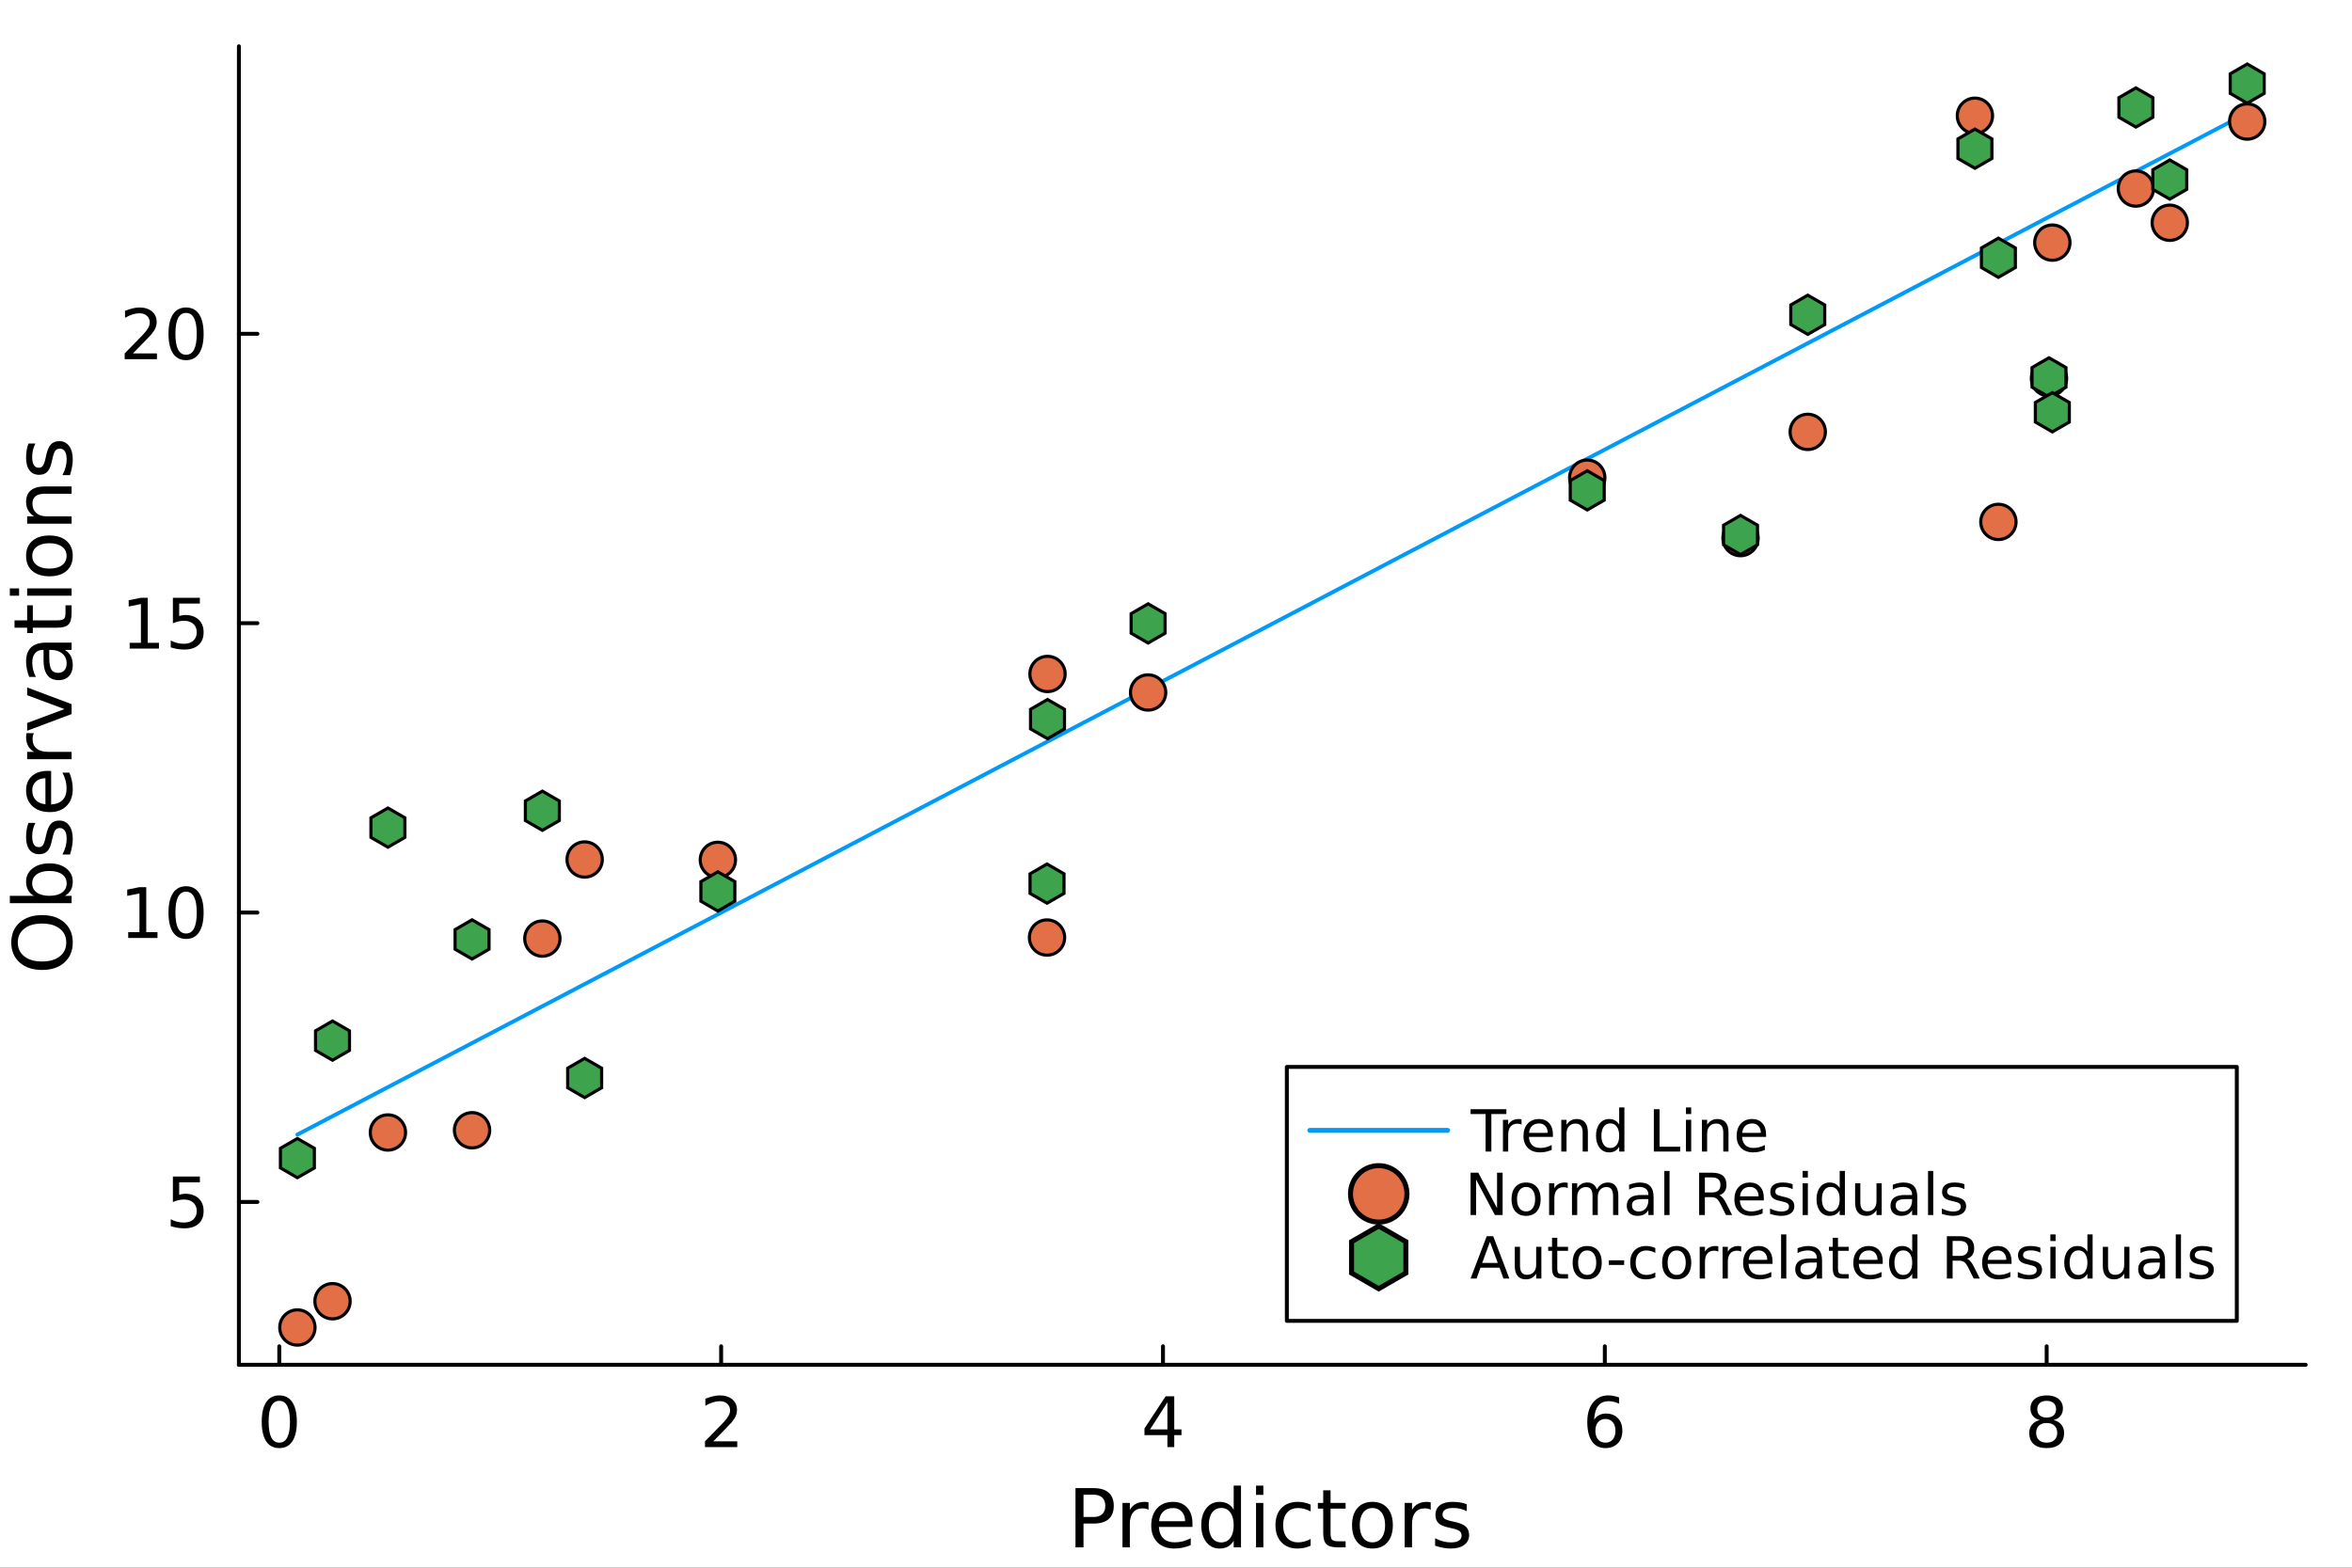 <?xml version="1.0" encoding="utf-8"?>
<svg xmlns="http://www.w3.org/2000/svg" xmlns:xlink="http://www.w3.org/1999/xlink" width="600" height="400" viewBox="0 0 2400 1600">
<rect x="0" y="0" width="2400" height="1600" fill="#333333" stroke="none"/>
<defs>
  <clipPath id="clip910">
    <rect x="0" y="0" width="2400" height="1600"/>
  </clipPath>
</defs>
<path clip-path="url(#clip910)" d="
M0 1600 L2400 1600 L2400 0 L0 0  Z
  " fill="#ffffff" fill-rule="evenodd" fill-opacity="1"/>
<defs>
  <clipPath id="clip911">
    <rect x="480" y="0" width="1681" height="1600"/>
  </clipPath>
</defs>
<path clip-path="url(#clip910)" d="
M243.775 1392.94 L2352.76 1392.94 L2352.76 47.244 L243.775 47.244  Z
  " fill="#ffffff" fill-rule="evenodd" fill-opacity="1"/>
<defs>
  <clipPath id="clip912">
    <rect x="243" y="47" width="2110" height="1347"/>
  </clipPath>
</defs>
<polyline clip-path="url(#clip910)" style="stroke:#000000; stroke-linecap:round; stroke-linejoin:round; stroke-width:4; stroke-opacity:1; fill:none" points="
  243.775,1392.94 2352.76,1392.94 
  "/>
<polyline clip-path="url(#clip910)" style="stroke:#000000; stroke-linecap:round; stroke-linejoin:round; stroke-width:4; stroke-opacity:1; fill:none" points="
  284.983,1392.94 284.983,1374.04 
  "/>
<polyline clip-path="url(#clip910)" style="stroke:#000000; stroke-linecap:round; stroke-linejoin:round; stroke-width:4; stroke-opacity:1; fill:none" points="
  735.848,1392.94 735.848,1374.04 
  "/>
<polyline clip-path="url(#clip910)" style="stroke:#000000; stroke-linecap:round; stroke-linejoin:round; stroke-width:4; stroke-opacity:1; fill:none" points="
  1186.71,1392.94 1186.71,1374.04 
  "/>
<polyline clip-path="url(#clip910)" style="stroke:#000000; stroke-linecap:round; stroke-linejoin:round; stroke-width:4; stroke-opacity:1; fill:none" points="
  1637.58,1392.94 1637.58,1374.04 
  "/>
<polyline clip-path="url(#clip910)" style="stroke:#000000; stroke-linecap:round; stroke-linejoin:round; stroke-width:4; stroke-opacity:1; fill:none" points="
  2088.44,1392.94 2088.44,1374.04 
  "/>
<path clip-path="url(#clip910)" d="M284.983 1429.72 Q279.566 1429.72 276.823 1435.07 Q274.115 1440.38 274.115 1451.07 Q274.115 1461.73 276.823 1467.08 Q279.566 1472.39 284.983 1472.39 Q290.434 1472.39 293.142 1467.08 Q295.885 1461.73 295.885 1451.07 Q295.885 1440.38 293.142 1435.07 Q290.434 1429.72 284.983 1429.72 M284.983 1424.16 Q293.698 1424.16 298.281 1431.07 Q302.899 1437.95 302.899 1451.07 Q302.899 1464.16 298.281 1471.07 Q293.698 1477.95 284.983 1477.95 Q276.268 1477.95 271.65 1471.07 Q267.066 1464.16 267.066 1451.07 Q267.066 1437.95 271.65 1431.07 Q276.268 1424.16 284.983 1424.16 Z" fill="#000000" fill-rule="evenodd" fill-opacity="1" /><path clip-path="url(#clip910)" d="M727.827 1471.04 L752.306 1471.04 L752.306 1476.94 L719.39 1476.94 L719.39 1471.04 Q723.383 1466.91 730.258 1459.96 Q737.167 1452.98 738.938 1450.97 Q742.306 1447.18 743.626 1444.58 Q744.98 1441.94 744.98 1439.41 Q744.98 1435.27 742.063 1432.67 Q739.181 1430.07 734.528 1430.07 Q731.23 1430.07 727.549 1431.21 Q723.904 1432.36 719.737 1434.68 L719.737 1427.6 Q723.973 1425.9 727.654 1425.03 Q731.334 1424.16 734.39 1424.16 Q742.445 1424.16 747.237 1428.19 Q752.028 1432.22 752.028 1438.95 Q752.028 1442.15 750.813 1445.03 Q749.633 1447.88 746.473 1451.77 Q745.605 1452.77 740.952 1457.6 Q736.299 1462.39 727.827 1471.04 Z" fill="#000000" fill-rule="evenodd" fill-opacity="1" /><path clip-path="url(#clip910)" d="M1191.23 1431.21 L1173.52 1458.88 L1191.23 1458.88 L1191.23 1431.21 M1189.39 1425.1 L1198.21 1425.1 L1198.21 1458.88 L1205.6 1458.88 L1205.6 1464.72 L1198.21 1464.72 L1198.21 1476.94 L1191.23 1476.94 L1191.23 1464.72 L1167.82 1464.72 L1167.82 1457.95 L1189.39 1425.1 Z" fill="#000000" fill-rule="evenodd" fill-opacity="1" /><path clip-path="url(#clip910)" d="M1638.19 1448.22 Q1633.46 1448.22 1630.69 1451.45 Q1627.94 1454.68 1627.94 1460.31 Q1627.94 1465.9 1630.69 1469.16 Q1633.46 1472.39 1638.19 1472.39 Q1642.91 1472.39 1645.65 1469.16 Q1648.43 1465.9 1648.43 1460.31 Q1648.43 1454.68 1645.65 1451.45 Q1642.91 1448.22 1638.19 1448.22 M1652.11 1426.25 L1652.11 1432.63 Q1649.47 1431.38 1646.76 1430.72 Q1644.09 1430.07 1641.45 1430.07 Q1634.51 1430.07 1630.82 1434.75 Q1627.18 1439.44 1626.66 1448.92 Q1628.71 1445.9 1631.8 1444.3 Q1634.89 1442.67 1638.6 1442.67 Q1646.41 1442.67 1650.93 1447.43 Q1655.48 1452.15 1655.48 1460.31 Q1655.48 1468.29 1650.76 1473.12 Q1646.03 1477.95 1638.19 1477.95 Q1629.19 1477.95 1624.44 1471.07 Q1619.68 1464.16 1619.68 1451.07 Q1619.68 1438.78 1625.51 1431.49 Q1631.35 1424.16 1641.17 1424.16 Q1643.81 1424.16 1646.48 1424.68 Q1649.19 1425.2 1652.11 1426.25 Z" fill="#000000" fill-rule="evenodd" fill-opacity="1" /><path clip-path="url(#clip910)" d="M2088.44 1452.32 Q2083.44 1452.32 2080.56 1455 Q2077.71 1457.67 2077.71 1462.36 Q2077.71 1467.04 2080.56 1469.72 Q2083.44 1472.39 2088.44 1472.39 Q2093.44 1472.39 2096.33 1469.72 Q2099.21 1467.01 2099.21 1462.36 Q2099.21 1457.67 2096.33 1455 Q2093.48 1452.32 2088.44 1452.32 M2081.43 1449.34 Q2076.92 1448.22 2074.38 1445.13 Q2071.88 1442.04 2071.88 1437.6 Q2071.88 1431.38 2076.29 1427.77 Q2080.74 1424.16 2088.44 1424.16 Q2096.19 1424.16 2100.6 1427.77 Q2105.01 1431.38 2105.01 1437.6 Q2105.01 1442.04 2102.47 1445.13 Q2099.97 1448.22 2095.49 1449.34 Q2100.56 1450.52 2103.37 1453.95 Q2106.22 1457.39 2106.22 1462.36 Q2106.22 1469.89 2101.6 1473.92 Q2097.02 1477.95 2088.44 1477.95 Q2079.87 1477.95 2075.25 1473.92 Q2070.67 1469.89 2070.67 1462.36 Q2070.67 1457.39 2073.51 1453.95 Q2076.36 1450.52 2081.43 1449.34 M2078.86 1438.26 Q2078.86 1442.29 2081.36 1444.54 Q2083.89 1446.8 2088.44 1446.8 Q2092.96 1446.8 2095.49 1444.54 Q2098.06 1442.29 2098.06 1438.26 Q2098.06 1434.23 2095.49 1431.97 Q2092.96 1429.72 2088.44 1429.72 Q2083.89 1429.72 2081.36 1431.97 Q2078.86 1434.23 2078.86 1438.26 Z" fill="#000000" fill-rule="evenodd" fill-opacity="1" /><path clip-path="url(#clip910)" d="M1105.62 1525.52 L1105.62 1548.25 L1115.91 1548.25 Q1121.63 1548.25 1124.75 1545.29 Q1127.86 1542.33 1127.86 1536.86 Q1127.86 1531.43 1124.75 1528.48 Q1121.63 1525.52 1115.91 1525.52 L1105.62 1525.52 M1097.44 1518.8 L1115.91 1518.8 Q1126.08 1518.8 1131.27 1523.41 Q1136.49 1527.99 1136.49 1536.86 Q1136.49 1545.82 1131.27 1550.39 Q1126.08 1554.97 1115.91 1554.97 L1105.62 1554.97 L1105.62 1579.28 L1097.44 1579.28 L1097.44 1518.8 Z" fill="#000000" fill-rule="evenodd" fill-opacity="1" /><path clip-path="url(#clip910)" d="M1171.98 1540.87 Q1170.72 1540.14 1169.22 1539.82 Q1167.77 1539.46 1165.98 1539.46 Q1159.66 1539.46 1156.26 1543.59 Q1152.9 1547.68 1152.9 1555.38 L1152.9 1579.28 L1145.4 1579.28 L1145.4 1533.91 L1152.9 1533.91 L1152.9 1540.95 Q1155.25 1536.82 1159.02 1534.84 Q1162.78 1532.81 1168.17 1532.81 Q1168.94 1532.81 1169.87 1532.93 Q1170.8 1533.01 1171.94 1533.22 L1171.98 1540.87 Z" fill="#000000" fill-rule="evenodd" fill-opacity="1" /><path clip-path="url(#clip910)" d="M1216.78 1554.73 L1216.78 1558.37 L1182.51 1558.37 Q1183 1566.07 1187.13 1570.12 Q1191.3 1574.13 1198.71 1574.13 Q1203.01 1574.13 1207.02 1573.08 Q1211.07 1572.02 1215.04 1569.92 L1215.04 1576.97 Q1211.03 1578.67 1206.82 1579.56 Q1202.6 1580.45 1198.27 1580.45 Q1187.41 1580.45 1181.05 1574.13 Q1174.73 1567.81 1174.73 1557.04 Q1174.73 1545.9 1180.73 1539.37 Q1186.76 1532.81 1196.97 1532.81 Q1206.13 1532.81 1211.43 1538.73 Q1216.78 1544.6 1216.78 1554.73 M1209.33 1552.54 Q1209.25 1546.42 1205.88 1542.78 Q1202.56 1539.13 1197.05 1539.13 Q1190.82 1539.13 1187.05 1542.66 Q1183.32 1546.18 1182.75 1552.58 L1209.33 1552.54 Z" fill="#000000" fill-rule="evenodd" fill-opacity="1" /><path clip-path="url(#clip910)" d="M1258.87 1540.79 L1258.87 1516.24 L1266.32 1516.24 L1266.32 1579.28 L1258.87 1579.28 L1258.87 1572.47 Q1256.52 1576.52 1252.92 1578.51 Q1249.35 1580.45 1244.33 1580.45 Q1236.1 1580.45 1230.92 1573.89 Q1225.77 1567.33 1225.77 1556.63 Q1225.77 1545.94 1230.92 1539.37 Q1236.1 1532.81 1244.33 1532.81 Q1249.35 1532.81 1252.92 1534.8 Q1256.52 1536.74 1258.87 1540.79 M1233.47 1556.63 Q1233.47 1564.85 1236.83 1569.55 Q1240.24 1574.21 1246.15 1574.21 Q1252.07 1574.21 1255.47 1569.55 Q1258.87 1564.85 1258.87 1556.63 Q1258.87 1548.41 1255.47 1543.75 Q1252.07 1539.05 1246.15 1539.05 Q1240.24 1539.05 1236.83 1543.75 Q1233.47 1548.41 1233.47 1556.63 Z" fill="#000000" fill-rule="evenodd" fill-opacity="1" /><path clip-path="url(#clip910)" d="M1281.68 1533.91 L1289.13 1533.91 L1289.13 1579.28 L1281.68 1579.28 L1281.68 1533.91 M1281.68 1516.24 L1289.13 1516.24 L1289.13 1525.68 L1281.68 1525.68 L1281.68 1516.24 Z" fill="#000000" fill-rule="evenodd" fill-opacity="1" /><path clip-path="url(#clip910)" d="M1337.38 1535.65 L1337.38 1542.62 Q1334.22 1540.87 1331.02 1540.02 Q1327.86 1539.13 1324.62 1539.13 Q1317.37 1539.13 1313.36 1543.75 Q1309.34 1548.33 1309.34 1556.63 Q1309.34 1564.94 1313.36 1569.55 Q1317.37 1574.13 1324.62 1574.13 Q1327.86 1574.13 1331.02 1573.28 Q1334.22 1572.39 1337.38 1570.65 L1337.38 1577.53 Q1334.26 1578.99 1330.9 1579.72 Q1327.57 1580.45 1323.81 1580.45 Q1313.56 1580.45 1307.52 1574.01 Q1301.49 1567.57 1301.49 1556.63 Q1301.49 1545.53 1307.56 1539.17 Q1313.68 1532.81 1324.29 1532.81 Q1327.74 1532.81 1331.02 1533.54 Q1334.3 1534.23 1337.38 1535.65 Z" fill="#000000" fill-rule="evenodd" fill-opacity="1" /><path clip-path="url(#clip910)" d="M1357.71 1521.02 L1357.71 1533.91 L1373.07 1533.91 L1373.07 1539.7 L1357.71 1539.7 L1357.71 1564.33 Q1357.71 1569.88 1359.21 1571.46 Q1360.75 1573.04 1365.41 1573.04 L1373.07 1573.04 L1373.07 1579.28 L1365.41 1579.28 Q1356.78 1579.28 1353.5 1576.08 Q1350.22 1572.83 1350.22 1564.33 L1350.22 1539.7 L1344.75 1539.7 L1344.75 1533.91 L1350.22 1533.91 L1350.22 1521.02 L1357.71 1521.02 Z" fill="#000000" fill-rule="evenodd" fill-opacity="1" /><path clip-path="url(#clip910)" d="M1400.45 1539.13 Q1394.45 1539.13 1390.97 1543.83 Q1387.49 1548.49 1387.49 1556.63 Q1387.49 1564.77 1390.93 1569.47 Q1394.41 1574.13 1400.45 1574.13 Q1406.4 1574.13 1409.89 1569.43 Q1413.37 1564.73 1413.37 1556.63 Q1413.37 1548.57 1409.89 1543.87 Q1406.4 1539.13 1400.45 1539.13 M1400.45 1532.81 Q1410.17 1532.81 1415.72 1539.13 Q1421.27 1545.45 1421.27 1556.63 Q1421.27 1567.77 1415.72 1574.13 Q1410.17 1580.45 1400.45 1580.45 Q1390.69 1580.45 1385.14 1574.13 Q1379.63 1567.77 1379.63 1556.63 Q1379.63 1545.45 1385.14 1539.13 Q1390.69 1532.81 1400.45 1532.81 Z" fill="#000000" fill-rule="evenodd" fill-opacity="1" /><path clip-path="url(#clip910)" d="M1459.92 1540.87 Q1458.66 1540.14 1457.16 1539.82 Q1455.7 1539.46 1453.92 1539.46 Q1447.6 1539.46 1444.2 1543.59 Q1440.84 1547.68 1440.84 1555.38 L1440.84 1579.28 L1433.34 1579.28 L1433.34 1533.91 L1440.84 1533.91 L1440.84 1540.95 Q1443.19 1536.82 1446.95 1534.84 Q1450.72 1532.81 1456.11 1532.81 Q1456.88 1532.81 1457.81 1532.93 Q1458.74 1533.01 1459.88 1533.22 L1459.92 1540.87 Z" fill="#000000" fill-rule="evenodd" fill-opacity="1" /><path clip-path="url(#clip910)" d="M1496.66 1535.24 L1496.66 1542.29 Q1493.5 1540.67 1490.1 1539.86 Q1486.69 1539.05 1483.05 1539.05 Q1477.5 1539.05 1474.7 1540.75 Q1471.95 1542.45 1471.95 1545.86 Q1471.95 1548.45 1473.93 1549.95 Q1475.92 1551.41 1481.91 1552.74 L1484.47 1553.31 Q1492.41 1555.01 1495.73 1558.13 Q1499.09 1561.21 1499.09 1566.76 Q1499.09 1573.08 1494.07 1576.76 Q1489.08 1580.45 1480.33 1580.45 Q1476.69 1580.45 1472.72 1579.72 Q1468.79 1579.03 1464.41 1577.61 L1464.41 1569.92 Q1468.55 1572.07 1472.56 1573.16 Q1476.57 1574.21 1480.5 1574.21 Q1485.76 1574.21 1488.6 1572.43 Q1491.43 1570.61 1491.43 1567.33 Q1491.43 1564.29 1489.37 1562.67 Q1487.34 1561.05 1480.41 1559.55 L1477.82 1558.94 Q1470.89 1557.48 1467.82 1554.48 Q1464.74 1551.45 1464.74 1546.18 Q1464.74 1539.78 1469.27 1536.3 Q1473.81 1532.81 1482.16 1532.81 Q1486.29 1532.81 1489.93 1533.42 Q1493.58 1534.03 1496.66 1535.24 Z" fill="#000000" fill-rule="evenodd" fill-opacity="1" /><polyline clip-path="url(#clip910)" style="stroke:#000000; stroke-linecap:round; stroke-linejoin:round; stroke-width:4; stroke-opacity:1; fill:none" points="
  243.775,1392.94 243.775,47.244 
  "/>
<polyline clip-path="url(#clip910)" style="stroke:#000000; stroke-linecap:round; stroke-linejoin:round; stroke-width:4; stroke-opacity:1; fill:none" points="
  243.775,1226.72 262.673,1226.72 
  "/>
<polyline clip-path="url(#clip910)" style="stroke:#000000; stroke-linecap:round; stroke-linejoin:round; stroke-width:4; stroke-opacity:1; fill:none" points="
  243.775,931.374 262.673,931.374 
  "/>
<polyline clip-path="url(#clip910)" style="stroke:#000000; stroke-linecap:round; stroke-linejoin:round; stroke-width:4; stroke-opacity:1; fill:none" points="
  243.775,636.025 262.673,636.025 
  "/>
<polyline clip-path="url(#clip910)" style="stroke:#000000; stroke-linecap:round; stroke-linejoin:round; stroke-width:4; stroke-opacity:1; fill:none" points="
  243.775,340.676 262.673,340.676 
  "/>
<path clip-path="url(#clip910)" d="M176.421 1200.8 L203.956 1200.8 L203.956 1206.71 L182.845 1206.71 L182.845 1219.41 Q184.373 1218.89 185.9 1218.65 Q187.428 1218.37 188.956 1218.37 Q197.636 1218.37 202.706 1223.13 Q207.775 1227.89 207.775 1236.01 Q207.775 1244.38 202.567 1249.03 Q197.359 1253.65 187.88 1253.65 Q184.616 1253.65 181.213 1253.09 Q177.845 1252.54 174.234 1251.43 L174.234 1244.38 Q177.359 1246.08 180.692 1246.91 Q184.025 1247.75 187.741 1247.75 Q193.748 1247.75 197.255 1244.59 Q200.761 1241.43 200.761 1236.01 Q200.761 1230.59 197.255 1227.43 Q193.748 1224.27 187.741 1224.27 Q184.928 1224.27 182.116 1224.9 Q179.338 1225.52 176.421 1226.84 L176.421 1200.8 Z" fill="#000000" fill-rule="evenodd" fill-opacity="1" /><path clip-path="url(#clip910)" d="M130.831 951.391 L142.29 951.391 L142.29 911.843 L129.824 914.343 L129.824 907.954 L142.22 905.454 L149.234 905.454 L149.234 951.391 L160.692 951.391 L160.692 957.294 L130.831 957.294 L130.831 951.391 Z" fill="#000000" fill-rule="evenodd" fill-opacity="1" /><path clip-path="url(#clip910)" d="M189.859 910.072 Q184.442 910.072 181.699 915.419 Q178.991 920.731 178.991 931.426 Q178.991 942.085 181.699 947.433 Q184.442 952.745 189.859 952.745 Q195.31 952.745 198.018 947.433 Q200.761 942.085 200.761 931.426 Q200.761 920.731 198.018 915.419 Q195.31 910.072 189.859 910.072 M189.859 904.516 Q198.574 904.516 203.157 911.426 Q207.775 918.301 207.775 931.426 Q207.775 944.516 203.157 951.426 Q198.574 958.301 189.859 958.301 Q181.143 958.301 176.525 951.426 Q171.942 944.516 171.942 931.426 Q171.942 918.301 176.525 911.426 Q181.143 904.516 189.859 904.516 Z" fill="#000000" fill-rule="evenodd" fill-opacity="1" /><path clip-path="url(#clip910)" d="M132.324 656.042 L143.783 656.042 L143.783 616.494 L131.317 618.994 L131.317 612.605 L143.713 610.105 L150.727 610.105 L150.727 656.042 L162.185 656.042 L162.185 661.945 L132.324 661.945 L132.324 656.042 Z" fill="#000000" fill-rule="evenodd" fill-opacity="1" /><path clip-path="url(#clip910)" d="M176.421 610.105 L203.956 610.105 L203.956 616.007 L182.845 616.007 L182.845 628.716 Q184.373 628.195 185.9 627.952 Q187.428 627.674 188.956 627.674 Q197.636 627.674 202.706 632.431 Q207.775 637.188 207.775 645.313 Q207.775 653.681 202.567 658.334 Q197.359 662.952 187.88 662.952 Q184.616 662.952 181.213 662.396 Q177.845 661.841 174.234 660.729 L174.234 653.681 Q177.359 655.382 180.692 656.216 Q184.025 657.049 187.741 657.049 Q193.748 657.049 197.255 653.889 Q200.761 650.729 200.761 645.313 Q200.761 639.896 197.255 636.736 Q193.748 633.577 187.741 633.577 Q184.928 633.577 182.116 634.202 Q179.338 634.827 176.421 636.146 L176.421 610.105 Z" fill="#000000" fill-rule="evenodd" fill-opacity="1" /><path clip-path="url(#clip910)" d="M135.658 360.693 L160.137 360.693 L160.137 366.596 L127.22 366.596 L127.22 360.693 Q131.213 356.561 138.088 349.617 Q144.998 342.637 146.769 340.624 Q150.137 336.839 151.456 334.235 Q152.81 331.596 152.81 329.061 Q152.81 324.929 149.894 322.325 Q147.012 319.721 142.359 319.721 Q139.06 319.721 135.38 320.867 Q131.734 322.013 127.567 324.339 L127.567 317.256 Q131.803 315.554 135.484 314.686 Q139.165 313.818 142.22 313.818 Q150.276 313.818 155.067 317.846 Q159.859 321.874 159.859 328.61 Q159.859 331.804 158.644 334.686 Q157.463 337.533 154.303 341.422 Q153.435 342.429 148.783 347.255 Q144.13 352.047 135.658 360.693 Z" fill="#000000" fill-rule="evenodd" fill-opacity="1" /><path clip-path="url(#clip910)" d="M189.859 319.374 Q184.442 319.374 181.699 324.721 Q178.991 330.033 178.991 340.728 Q178.991 351.387 181.699 356.735 Q184.442 362.047 189.859 362.047 Q195.31 362.047 198.018 356.735 Q200.761 351.387 200.761 340.728 Q200.761 330.033 198.018 324.721 Q195.31 319.374 189.859 319.374 M189.859 313.818 Q198.574 313.818 203.157 320.728 Q207.775 327.603 207.775 340.728 Q207.775 353.818 203.157 360.728 Q198.574 367.603 189.859 367.603 Q181.143 367.603 176.525 360.728 Q171.942 353.818 171.942 340.728 Q171.942 327.603 176.525 320.728 Q181.143 313.818 189.859 313.818 Z" fill="#000000" fill-rule="evenodd" fill-opacity="1" /><path clip-path="url(#clip910)" d="M18.146 961.911 Q18.146 970.823 24.789 976.089 Q31.433 981.315 42.897 981.315 Q54.321 981.315 60.964 976.089 Q67.607 970.823 67.607 961.911 Q67.607 952.999 60.964 947.814 Q54.321 942.588 42.897 942.588 Q31.433 942.588 24.789 947.814 Q18.146 952.999 18.146 961.911 M11.502 961.911 Q11.502 949.191 20.05 941.575 Q28.557 933.959 42.897 933.959 Q57.197 933.959 65.744 941.575 Q74.251 949.191 74.251 961.911 Q74.251 974.671 65.744 982.327 Q57.237 989.943 42.897 989.943 Q28.557 989.943 20.05 982.327 Q11.502 974.671 11.502 961.911 Z" fill="#000000" fill-rule="evenodd" fill-opacity="1" /><path clip-path="url(#clip910)" d="M50.432 888.913 Q42.208 888.913 37.55 892.316 Q32.851 895.678 32.851 901.593 Q32.851 907.507 37.55 910.91 Q42.208 914.272 50.432 914.272 Q58.655 914.272 63.354 910.91 Q68.013 907.507 68.013 901.593 Q68.013 895.678 63.354 892.316 Q58.655 888.913 50.432 888.913 M34.593 914.272 Q30.542 911.923 28.597 908.358 Q26.612 904.752 26.612 899.77 Q26.612 891.506 33.175 886.361 Q39.737 881.176 50.432 881.176 Q61.126 881.176 67.689 886.361 Q74.251 891.506 74.251 899.77 Q74.251 904.752 72.306 908.358 Q70.322 911.923 66.271 914.272 L73.076 914.272 L73.076 921.766 L10.044 921.766 L10.044 914.272 L34.593 914.272 Z" fill="#000000" fill-rule="evenodd" fill-opacity="1" /><path clip-path="url(#clip910)" d="M29.043 839.897 L36.091 839.897 Q34.471 843.057 33.661 846.46 Q32.851 849.863 32.851 853.508 Q32.851 859.058 34.552 861.853 Q36.253 864.608 39.656 864.608 Q42.249 864.608 43.748 862.623 Q45.206 860.638 46.543 854.643 L47.11 852.091 Q48.811 844.151 51.93 840.829 Q55.009 837.467 60.559 837.467 Q66.878 837.467 70.565 842.49 Q74.251 847.473 74.251 856.223 Q74.251 859.868 73.522 863.838 Q72.833 867.768 71.415 872.143 L63.719 872.143 Q65.865 868.011 66.959 864 Q68.013 859.99 68.013 856.061 Q68.013 850.794 66.23 847.959 Q64.407 845.123 61.126 845.123 Q58.088 845.123 56.468 847.189 Q54.847 849.215 53.348 856.142 L52.741 858.734 Q51.282 865.661 48.285 868.74 Q45.246 871.819 39.98 871.819 Q33.58 871.819 30.096 867.282 Q26.612 862.745 26.612 854.4 Q26.612 850.268 27.22 846.622 Q27.828 842.976 29.043 839.897 Z" fill="#000000" fill-rule="evenodd" fill-opacity="1" /><path clip-path="url(#clip910)" d="M48.528 786.79 L52.173 786.79 L52.173 821.061 Q59.87 820.575 63.921 816.443 Q67.931 812.27 67.931 804.857 Q67.931 800.563 66.878 796.553 Q65.825 792.502 63.719 788.532 L70.767 788.532 Q72.469 792.542 73.36 796.755 Q74.251 800.968 74.251 805.303 Q74.251 816.159 67.931 822.519 Q61.612 828.838 50.837 828.838 Q39.697 828.838 33.175 822.843 Q26.612 816.807 26.612 806.599 Q26.612 797.444 32.527 792.137 Q38.4 786.79 48.528 786.79 M46.34 794.244 Q40.223 794.325 36.578 797.687 Q32.932 801.009 32.932 806.518 Q32.932 812.756 36.456 816.524 Q39.98 820.251 46.381 820.818 L46.34 794.244 Z" fill="#000000" fill-rule="evenodd" fill-opacity="1" /><path clip-path="url(#clip910)" d="M34.674 748.266 Q33.944 749.522 33.62 751.021 Q33.256 752.479 33.256 754.261 Q33.256 760.581 37.388 763.984 Q41.479 767.346 49.176 767.346 L73.076 767.346 L73.076 774.84 L27.706 774.84 L27.706 767.346 L34.755 767.346 Q30.623 764.996 28.638 761.229 Q26.612 757.462 26.612 752.074 Q26.612 751.304 26.734 750.372 Q26.815 749.441 27.017 748.307 L34.674 748.266 Z" fill="#000000" fill-rule="evenodd" fill-opacity="1" /><path clip-path="url(#clip910)" d="M27.706 745.795 L27.706 737.896 L65.784 723.718 L27.706 709.539 L27.706 701.64 L73.076 718.654 L73.076 728.781 L27.706 745.795 Z" fill="#000000" fill-rule="evenodd" fill-opacity="1" /><path clip-path="url(#clip910)" d="M50.27 670.732 Q50.27 679.765 52.336 683.249 Q54.401 686.733 59.384 686.733 Q63.354 686.733 65.704 684.14 Q68.013 681.507 68.013 677.011 Q68.013 670.813 63.638 667.086 Q59.222 663.319 51.93 663.319 L50.27 663.319 L50.27 670.732 M47.191 655.865 L73.076 655.865 L73.076 663.319 L66.19 663.319 Q70.322 665.871 72.306 669.678 Q74.251 673.486 74.251 678.996 Q74.251 685.963 70.362 690.095 Q66.433 694.186 59.87 694.186 Q52.214 694.186 48.325 689.082 Q44.436 683.938 44.436 673.77 L44.436 663.319 L43.707 663.319 Q38.562 663.319 35.767 666.721 Q32.932 670.084 32.932 676.2 Q32.932 680.089 33.863 683.776 Q34.795 687.462 36.658 690.865 L29.772 690.865 Q28.192 686.773 27.422 682.925 Q26.612 679.077 26.612 675.431 Q26.612 665.587 31.716 660.726 Q36.821 655.865 47.191 655.865 Z" fill="#000000" fill-rule="evenodd" fill-opacity="1" /><path clip-path="url(#clip910)" d="M14.824 633.139 L27.706 633.139 L27.706 617.786 L33.499 617.786 L33.499 633.139 L58.128 633.139 Q63.678 633.139 65.258 631.64 Q66.838 630.101 66.838 625.443 L66.838 617.786 L73.076 617.786 L73.076 625.443 Q73.076 634.071 69.876 637.352 Q66.635 640.633 58.128 640.633 L33.499 640.633 L33.499 646.102 L27.706 646.102 L27.706 640.633 L14.824 640.633 L14.824 633.139 Z" fill="#000000" fill-rule="evenodd" fill-opacity="1" /><path clip-path="url(#clip910)" d="M27.706 607.983 L27.706 600.53 L73.076 600.53 L73.076 607.983 L27.706 607.983 M10.044 607.983 L10.044 600.53 L19.483 600.53 L19.483 607.983 L10.044 607.983 Z" fill="#000000" fill-rule="evenodd" fill-opacity="1" /><path clip-path="url(#clip910)" d="M32.932 567.353 Q32.932 573.348 37.631 576.832 Q42.289 580.316 50.432 580.316 Q58.574 580.316 63.273 576.872 Q67.931 573.388 67.931 567.353 Q67.931 561.398 63.233 557.914 Q58.533 554.43 50.432 554.43 Q42.37 554.43 37.671 557.914 Q32.932 561.398 32.932 567.353 M26.612 567.353 Q26.612 557.63 32.932 552.081 Q39.251 546.531 50.432 546.531 Q61.572 546.531 67.931 552.081 Q74.251 557.63 74.251 567.353 Q74.251 577.115 67.931 582.665 Q61.572 588.174 50.432 588.174 Q39.251 588.174 32.932 582.665 Q26.612 577.115 26.612 567.353 Z" fill="#000000" fill-rule="evenodd" fill-opacity="1" /><path clip-path="url(#clip910)" d="M45.692 496.462 L73.076 496.462 L73.076 503.915 L45.935 503.915 Q39.494 503.915 36.294 506.427 Q33.094 508.939 33.094 513.962 Q33.094 519.998 36.942 523.481 Q40.791 526.965 47.434 526.965 L73.076 526.965 L73.076 534.459 L27.706 534.459 L27.706 526.965 L34.755 526.965 Q30.663 524.292 28.638 520.686 Q26.612 517.04 26.612 512.301 Q26.612 504.483 31.473 500.472 Q36.294 496.462 45.692 496.462 Z" fill="#000000" fill-rule="evenodd" fill-opacity="1" /><path clip-path="url(#clip910)" d="M29.043 452.672 L36.091 452.672 Q34.471 455.831 33.661 459.234 Q32.851 462.637 32.851 466.283 Q32.851 471.832 34.552 474.627 Q36.253 477.382 39.656 477.382 Q42.249 477.382 43.748 475.397 Q45.206 473.412 46.543 467.417 L47.11 464.865 Q48.811 456.925 51.93 453.603 Q55.009 450.241 60.559 450.241 Q66.878 450.241 70.565 455.264 Q74.251 460.247 74.251 468.997 Q74.251 472.642 73.522 476.612 Q72.833 480.542 71.415 484.917 L63.719 484.917 Q65.865 480.785 66.959 476.774 Q68.013 472.764 68.013 468.835 Q68.013 463.568 66.23 460.733 Q64.407 457.897 61.126 457.897 Q58.088 457.897 56.468 459.963 Q54.847 461.989 53.348 468.916 L52.741 471.508 Q51.282 478.435 48.285 481.514 Q45.246 484.593 39.98 484.593 Q33.58 484.593 30.096 480.056 Q26.612 475.519 26.612 467.174 Q26.612 463.042 27.22 459.396 Q27.828 455.75 29.043 452.672 Z" fill="#000000" fill-rule="evenodd" fill-opacity="1" /><polyline clip-path="url(#clip912)" style="stroke:#009af9; stroke-linecap:round; stroke-linejoin:round; stroke-width:4; stroke-opacity:1; fill:none" points="
  395.832,1109.56 553.425,1026.97 1171.54,703.044 339.299,1139.19 1844.65,350.295 2015.22,260.91 481.68,1064.57 2214.05,156.711 2179.48,174.826 2293.07,115.301 
  596.592,1004.35 1068.89,756.838 732.514,933.121 303.463,1157.97 1619.64,468.218 2090.82,221.289 2094.22,219.511 1776.05,386.248 1068.39,757.102 2039.18,248.351 
  
  "/>
<circle clip-path="url(#clip912)" cx="395.832" cy="1155.82" r="18" fill="#e26f46" fill-rule="evenodd" fill-opacity="1" stroke="#000000" stroke-opacity="1" stroke-width="3.2"/>
<circle clip-path="url(#clip912)" cx="553.425" cy="957.931" r="18" fill="#e26f46" fill-rule="evenodd" fill-opacity="1" stroke="#000000" stroke-opacity="1" stroke-width="3.2"/>
<circle clip-path="url(#clip912)" cx="1171.54" cy="706.744" r="18" fill="#e26f46" fill-rule="evenodd" fill-opacity="1" stroke="#000000" stroke-opacity="1" stroke-width="3.2"/>
<circle clip-path="url(#clip912)" cx="339.299" cy="1328.03" r="18" fill="#e26f46" fill-rule="evenodd" fill-opacity="1" stroke="#000000" stroke-opacity="1" stroke-width="3.2"/>
<circle clip-path="url(#clip912)" cx="1844.65" cy="440.784" r="18" fill="#e26f46" fill-rule="evenodd" fill-opacity="1" stroke="#000000" stroke-opacity="1" stroke-width="3.2"/>
<circle clip-path="url(#clip912)" cx="2015.22" cy="118.124" r="18" fill="#e26f46" fill-rule="evenodd" fill-opacity="1" stroke="#000000" stroke-opacity="1" stroke-width="3.2"/>
<circle clip-path="url(#clip912)" cx="481.68" cy="1153.55" r="18" fill="#e26f46" fill-rule="evenodd" fill-opacity="1" stroke="#000000" stroke-opacity="1" stroke-width="3.2"/>
<circle clip-path="url(#clip912)" cx="2214.05" cy="227.346" r="18" fill="#e26f46" fill-rule="evenodd" fill-opacity="1" stroke="#000000" stroke-opacity="1" stroke-width="3.2"/>
<circle clip-path="url(#clip912)" cx="2179.48" cy="192.436" r="18" fill="#e26f46" fill-rule="evenodd" fill-opacity="1" stroke="#000000" stroke-opacity="1" stroke-width="3.2"/>
<circle clip-path="url(#clip912)" cx="2293.07" cy="124.05" r="18" fill="#e26f46" fill-rule="evenodd" fill-opacity="1" stroke="#000000" stroke-opacity="1" stroke-width="3.2"/>
<circle clip-path="url(#clip912)" cx="596.592" cy="877.205" r="18" fill="#e26f46" fill-rule="evenodd" fill-opacity="1" stroke="#000000" stroke-opacity="1" stroke-width="3.2"/>
<circle clip-path="url(#clip912)" cx="1068.89" cy="687.854" r="18" fill="#e26f46" fill-rule="evenodd" fill-opacity="1" stroke="#000000" stroke-opacity="1" stroke-width="3.2"/>
<circle clip-path="url(#clip912)" cx="732.514" cy="877.584" r="18" fill="#e26f46" fill-rule="evenodd" fill-opacity="1" stroke="#000000" stroke-opacity="1" stroke-width="3.2"/>
<circle clip-path="url(#clip912)" cx="303.463" cy="1354.85" r="18" fill="#e26f46" fill-rule="evenodd" fill-opacity="1" stroke="#000000" stroke-opacity="1" stroke-width="3.2"/>
<circle clip-path="url(#clip912)" cx="1619.64" cy="487.516" r="18" fill="#e26f46" fill-rule="evenodd" fill-opacity="1" stroke="#000000" stroke-opacity="1" stroke-width="3.2"/>
<circle clip-path="url(#clip912)" cx="2090.82" cy="386.18" r="18" fill="#e26f46" fill-rule="evenodd" fill-opacity="1" stroke="#000000" stroke-opacity="1" stroke-width="3.2"/>
<circle clip-path="url(#clip912)" cx="2094.22" cy="247.63" r="18" fill="#e26f46" fill-rule="evenodd" fill-opacity="1" stroke="#000000" stroke-opacity="1" stroke-width="3.2"/>
<circle clip-path="url(#clip912)" cx="1776.05" cy="549.194" r="18" fill="#e26f46" fill-rule="evenodd" fill-opacity="1" stroke="#000000" stroke-opacity="1" stroke-width="3.2"/>
<circle clip-path="url(#clip912)" cx="1068.39" cy="956.85" r="18" fill="#e26f46" fill-rule="evenodd" fill-opacity="1" stroke="#000000" stroke-opacity="1" stroke-width="3.2"/>
<circle clip-path="url(#clip912)" cx="2039.18" cy="532.656" r="18" fill="#e26f46" fill-rule="evenodd" fill-opacity="1" stroke="#000000" stroke-opacity="1" stroke-width="3.2"/>
<path clip-path="url(#clip912)" d="M395.832 864.668 L378.512 854.668 L378.512 834.668 L395.832 824.668 L413.152 834.668 L413.152 854.668 Z" fill="#3da44d" fill-rule="evenodd" fill-opacity="1" stroke="#000000" stroke-opacity="1" stroke-width="3.2"/>
<path clip-path="url(#clip912)" d="M553.425 847.459 L536.105 837.459 L536.105 817.459 L553.425 807.459 L570.745 817.459 L570.745 837.459 Z" fill="#3da44d" fill-rule="evenodd" fill-opacity="1" stroke="#000000" stroke-opacity="1" stroke-width="3.2"/>
<path clip-path="url(#clip912)" d="M1171.54 656.273 L1154.22 646.273 L1154.22 626.273 L1171.54 616.273 L1188.86 626.273 L1188.86 646.273 Z" fill="#3da44d" fill-rule="evenodd" fill-opacity="1" stroke="#000000" stroke-opacity="1" stroke-width="3.2"/>
<path clip-path="url(#clip912)" d="M339.299 1082.07 L321.979 1072.07 L321.979 1052.07 L339.299 1042.07 L356.619 1052.07 L356.619 1072.07 Z" fill="#3da44d" fill-rule="evenodd" fill-opacity="1" stroke="#000000" stroke-opacity="1" stroke-width="3.2"/>
<path clip-path="url(#clip912)" d="M1844.65 341.253 L1827.33 331.253 L1827.33 311.253 L1844.65 301.253 L1861.97 311.253 L1861.97 331.253 Z" fill="#3da44d" fill-rule="evenodd" fill-opacity="1" stroke="#000000" stroke-opacity="1" stroke-width="3.2"/>
<path clip-path="url(#clip912)" d="M2015.22 171.749 L1997.9 161.749 L1997.9 141.749 L2015.22 131.749 L2032.54 141.749 L2032.54 161.749 Z" fill="#3da44d" fill-rule="evenodd" fill-opacity="1" stroke="#000000" stroke-opacity="1" stroke-width="3.2"/>
<path clip-path="url(#clip912)" d="M481.68 978.785 L464.36 968.785 L464.36 948.785 L481.68 938.785 L499 948.785 L499 968.785 Z" fill="#3da44d" fill-rule="evenodd" fill-opacity="1" stroke="#000000" stroke-opacity="1" stroke-width="3.2"/>
<path clip-path="url(#clip912)" d="M2214.05 203.252 L2196.73 193.252 L2196.73 173.252 L2214.05 163.252 L2231.37 173.252 L2231.37 193.252 Z" fill="#3da44d" fill-rule="evenodd" fill-opacity="1" stroke="#000000" stroke-opacity="1" stroke-width="3.2"/>
<path clip-path="url(#clip912)" d="M2179.48 129.685 L2162.16 119.685 L2162.16 99.685 L2179.48 89.685 L2196.8 99.685 L2196.8 119.685 Z" fill="#3da44d" fill-rule="evenodd" fill-opacity="1" stroke="#000000" stroke-opacity="1" stroke-width="3.2"/>
<path clip-path="url(#clip912)" d="M2293.07 105.33 L2275.75 95.33 L2275.75 75.33 L2293.07 65.33 L2310.39 75.33 L2310.39 95.33 Z" fill="#3da44d" fill-rule="evenodd" fill-opacity="1" stroke="#000000" stroke-opacity="1" stroke-width="3.2"/>
<path clip-path="url(#clip912)" d="M596.592 1120.2 L579.272 1110.2 L579.272 1090.2 L596.592 1080.2 L613.912 1090.2 L613.912 1110.2 Z" fill="#3da44d" fill-rule="evenodd" fill-opacity="1" stroke="#000000" stroke-opacity="1" stroke-width="3.2"/>
<path clip-path="url(#clip912)" d="M1068.89 753.925 L1051.57 743.925 L1051.57 723.925 L1068.89 713.925 L1086.21 723.925 L1086.21 743.925 Z" fill="#3da44d" fill-rule="evenodd" fill-opacity="1" stroke="#000000" stroke-opacity="1" stroke-width="3.2"/>
<path clip-path="url(#clip912)" d="M732.514 929.797 L715.194 919.797 L715.194 899.797 L732.514 889.797 L749.834 899.797 L749.834 919.797 Z" fill="#3da44d" fill-rule="evenodd" fill-opacity="1" stroke="#000000" stroke-opacity="1" stroke-width="3.2"/>
<path clip-path="url(#clip912)" d="M303.463 1201.98 L286.143 1191.98 L286.143 1171.98 L303.463 1161.98 L320.783 1171.98 L320.783 1191.98 Z" fill="#3da44d" fill-rule="evenodd" fill-opacity="1" stroke="#000000" stroke-opacity="1" stroke-width="3.2"/>
<path clip-path="url(#clip912)" d="M1619.64 520.466 L1602.32 510.466 L1602.32 490.466 L1619.64 480.466 L1636.96 490.466 L1636.96 510.466 Z" fill="#3da44d" fill-rule="evenodd" fill-opacity="1" stroke="#000000" stroke-opacity="1" stroke-width="3.2"/>
<path clip-path="url(#clip912)" d="M2090.82 405.158 L2073.5 395.158 L2073.5 375.158 L2090.82 365.158 L2108.14 375.158 L2108.14 395.158 Z" fill="#3da44d" fill-rule="evenodd" fill-opacity="1" stroke="#000000" stroke-opacity="1" stroke-width="3.2"/>
<path clip-path="url(#clip912)" d="M2094.22 440.756 L2076.9 430.756 L2076.9 410.756 L2094.22 400.756 L2111.54 410.756 L2111.54 430.756 Z" fill="#3da44d" fill-rule="evenodd" fill-opacity="1" stroke="#000000" stroke-opacity="1" stroke-width="3.2"/>
<path clip-path="url(#clip912)" d="M1776.05 566.029 L1758.73 556.029 L1758.73 536.029 L1776.05 526.029 L1793.37 536.029 L1793.37 556.029 Z" fill="#3da44d" fill-rule="evenodd" fill-opacity="1" stroke="#000000" stroke-opacity="1" stroke-width="3.2"/>
<path clip-path="url(#clip912)" d="M1068.39 921.824 L1051.07 911.824 L1051.07 891.824 L1068.39 881.824 L1085.71 891.824 L1085.71 911.824 Z" fill="#3da44d" fill-rule="evenodd" fill-opacity="1" stroke="#000000" stroke-opacity="1" stroke-width="3.2"/>
<path clip-path="url(#clip912)" d="M2039.18 283.06 L2021.86 273.06 L2021.86 253.06 L2039.18 243.06 L2056.5 253.06 L2056.5 273.06 Z" fill="#3da44d" fill-rule="evenodd" fill-opacity="1" stroke="#000000" stroke-opacity="1" stroke-width="3.2"/>
<path clip-path="url(#clip910)" d="
M1313.11 1348.08 L2282.46 1348.08 L2282.46 1088.88 L1313.11 1088.88  Z
  " fill="#ffffff" fill-rule="evenodd" fill-opacity="1"/>
<polyline clip-path="url(#clip910)" style="stroke:#000000; stroke-linecap:round; stroke-linejoin:round; stroke-width:4; stroke-opacity:1; fill:none" points="
  1313.11,1348.08 2282.46,1348.08 2282.46,1088.88 1313.11,1088.88 1313.11,1348.08 
  "/>
<polyline clip-path="url(#clip910)" style="stroke:#009af9; stroke-linecap:round; stroke-linejoin:round; stroke-width:5; stroke-opacity:1; fill:none" points="
  1336.55,1153.68 1477.15,1153.68 
  "/>
<path clip-path="url(#clip910)" d="M1500.58 1132.08 L1537.12 1132.08 L1537.12 1137 L1521.79 1137 L1521.79 1175.28 L1515.91 1175.28 L1515.91 1137 L1500.58 1137 L1500.58 1132.08 Z" fill="#000000" fill-rule="evenodd" fill-opacity="1" /><path clip-path="url(#clip910)" d="M1552.6 1147.85 Q1551.71 1147.33 1550.64 1147.1 Q1549.59 1146.84 1548.32 1146.84 Q1543.81 1146.84 1541.38 1149.79 Q1538.98 1152.71 1538.98 1158.21 L1538.98 1175.28 L1533.62 1175.28 L1533.62 1142.88 L1538.98 1142.88 L1538.98 1147.91 Q1540.65 1144.96 1543.34 1143.54 Q1546.04 1142.09 1549.88 1142.09 Q1550.43 1142.09 1551.1 1142.18 Q1551.76 1142.24 1552.57 1142.38 L1552.6 1147.85 Z" fill="#000000" fill-rule="evenodd" fill-opacity="1" /><path clip-path="url(#clip910)" d="M1584.61 1157.75 L1584.61 1160.35 L1560.13 1160.35 Q1560.47 1165.85 1563.43 1168.74 Q1566.41 1171.61 1571.7 1171.61 Q1574.77 1171.61 1577.63 1170.86 Q1580.53 1170.1 1583.36 1168.6 L1583.36 1173.63 Q1580.5 1174.85 1577.49 1175.49 Q1574.48 1176.12 1571.38 1176.12 Q1563.63 1176.12 1559.09 1171.61 Q1554.57 1167.09 1554.57 1159.4 Q1554.57 1151.44 1558.85 1146.78 Q1563.16 1142.09 1570.46 1142.09 Q1577 1142.09 1580.79 1146.32 Q1584.61 1150.51 1584.61 1157.75 M1579.28 1156.19 Q1579.22 1151.82 1576.82 1149.21 Q1574.45 1146.61 1570.51 1146.61 Q1566.06 1146.61 1563.37 1149.13 Q1560.71 1151.64 1560.3 1156.22 L1579.28 1156.19 Z" fill="#000000" fill-rule="evenodd" fill-opacity="1" /><path clip-path="url(#clip910)" d="M1620.28 1155.72 L1620.28 1175.28 L1614.96 1175.28 L1614.96 1155.9 Q1614.96 1151.3 1613.16 1149.01 Q1611.37 1146.72 1607.78 1146.72 Q1603.47 1146.72 1600.98 1149.47 Q1598.49 1152.22 1598.49 1156.97 L1598.49 1175.28 L1593.14 1175.28 L1593.14 1142.88 L1598.49 1142.88 L1598.49 1147.91 Q1600.4 1144.99 1602.98 1143.54 Q1605.58 1142.09 1608.97 1142.09 Q1614.55 1142.09 1617.42 1145.57 Q1620.28 1149.01 1620.28 1155.72 Z" fill="#000000" fill-rule="evenodd" fill-opacity="1" /><path clip-path="url(#clip910)" d="M1652.23 1147.8 L1652.23 1130.26 L1657.55 1130.26 L1657.55 1175.28 L1652.23 1175.28 L1652.23 1170.42 Q1650.55 1173.32 1647.97 1174.73 Q1645.43 1176.12 1641.84 1176.12 Q1635.97 1176.12 1632.26 1171.43 Q1628.59 1166.75 1628.59 1159.11 Q1628.59 1151.47 1632.26 1146.78 Q1635.97 1142.09 1641.84 1142.09 Q1645.43 1142.09 1647.97 1143.51 Q1650.55 1144.9 1652.23 1147.8 M1634.08 1159.11 Q1634.08 1164.98 1636.49 1168.34 Q1638.92 1171.67 1643.14 1171.67 Q1647.37 1171.67 1649.8 1168.34 Q1652.23 1164.98 1652.23 1159.11 Q1652.23 1153.23 1649.8 1149.91 Q1647.37 1146.55 1643.14 1146.55 Q1638.92 1146.55 1636.49 1149.91 Q1634.08 1153.23 1634.08 1159.11 Z" fill="#000000" fill-rule="evenodd" fill-opacity="1" /><path clip-path="url(#clip910)" d="M1687.59 1132.08 L1693.43 1132.08 L1693.43 1170.36 L1714.47 1170.36 L1714.47 1175.28 L1687.59 1175.28 L1687.59 1132.08 Z" fill="#000000" fill-rule="evenodd" fill-opacity="1" /><path clip-path="url(#clip910)" d="M1720.37 1142.88 L1725.69 1142.88 L1725.69 1175.28 L1720.37 1175.28 L1720.37 1142.88 M1720.37 1130.26 L1725.69 1130.26 L1725.69 1137 L1720.37 1137 L1720.37 1130.26 Z" fill="#000000" fill-rule="evenodd" fill-opacity="1" /><path clip-path="url(#clip910)" d="M1763.77 1155.72 L1763.77 1175.28 L1758.45 1175.28 L1758.45 1155.9 Q1758.45 1151.3 1756.65 1149.01 Q1754.86 1146.72 1751.27 1146.72 Q1746.96 1146.72 1744.47 1149.47 Q1741.98 1152.22 1741.98 1156.97 L1741.98 1175.28 L1736.63 1175.28 L1736.63 1142.88 L1741.98 1142.88 L1741.98 1147.91 Q1743.89 1144.99 1746.47 1143.54 Q1749.07 1142.09 1752.46 1142.09 Q1758.04 1142.09 1760.91 1145.57 Q1763.77 1149.01 1763.77 1155.72 Z" fill="#000000" fill-rule="evenodd" fill-opacity="1" /><path clip-path="url(#clip910)" d="M1802.11 1157.75 L1802.11 1160.35 L1777.63 1160.35 Q1777.98 1165.85 1780.93 1168.74 Q1783.91 1171.61 1789.21 1171.61 Q1792.27 1171.61 1795.14 1170.86 Q1798.03 1170.1 1800.87 1168.6 L1800.87 1173.63 Q1798 1174.85 1794.99 1175.49 Q1791.98 1176.12 1788.89 1176.12 Q1781.13 1176.12 1776.59 1171.61 Q1772.08 1167.09 1772.08 1159.4 Q1772.08 1151.44 1776.36 1146.78 Q1780.67 1142.09 1787.96 1142.09 Q1794.5 1142.09 1798.29 1146.32 Q1802.11 1150.51 1802.11 1157.75 M1796.79 1156.19 Q1796.73 1151.82 1794.33 1149.21 Q1791.95 1146.61 1788.02 1146.61 Q1783.56 1146.61 1780.87 1149.13 Q1778.21 1151.64 1777.8 1156.22 L1796.79 1156.19 Z" fill="#000000" fill-rule="evenodd" fill-opacity="1" /><circle clip-path="url(#clip910)" cx="1406.85" cy="1218.48" r="28.8" fill="#e26f46" fill-rule="evenodd" fill-opacity="1" stroke="#000000" stroke-opacity="1" stroke-width="5.12"/>
<path clip-path="url(#clip910)" d="M1500.58 1196.88 L1508.45 1196.88 L1527.6 1233.02 L1527.6 1196.88 L1533.28 1196.88 L1533.28 1240.08 L1525.4 1240.08 L1506.25 1203.94 L1506.25 1240.08 L1500.58 1240.08 L1500.58 1196.88 Z" fill="#000000" fill-rule="evenodd" fill-opacity="1" /><path clip-path="url(#clip910)" d="M1557.23 1211.41 Q1552.95 1211.41 1550.46 1214.77 Q1547.97 1218.09 1547.97 1223.91 Q1547.97 1229.72 1550.43 1233.08 Q1552.92 1236.41 1557.23 1236.41 Q1561.49 1236.41 1563.98 1233.05 Q1566.46 1229.7 1566.46 1223.91 Q1566.46 1218.15 1563.98 1214.79 Q1561.49 1211.41 1557.23 1211.41 M1557.23 1206.89 Q1564.18 1206.89 1568.14 1211.41 Q1572.11 1215.92 1572.11 1223.91 Q1572.11 1231.87 1568.14 1236.41 Q1564.18 1240.92 1557.23 1240.92 Q1550.26 1240.92 1546.3 1236.41 Q1542.36 1231.87 1542.36 1223.91 Q1542.36 1215.92 1546.3 1211.41 Q1550.26 1206.89 1557.23 1206.89 Z" fill="#000000" fill-rule="evenodd" fill-opacity="1" /><path clip-path="url(#clip910)" d="M1599.71 1212.65 Q1598.81 1212.13 1597.74 1211.9 Q1596.7 1211.64 1595.43 1211.64 Q1590.91 1211.64 1588.48 1214.59 Q1586.08 1217.51 1586.08 1223.01 L1586.08 1240.08 L1580.73 1240.08 L1580.73 1207.68 L1586.08 1207.68 L1586.08 1212.71 Q1587.76 1209.76 1590.45 1208.34 Q1593.14 1206.89 1596.99 1206.89 Q1597.54 1206.89 1598.21 1206.98 Q1598.87 1207.04 1599.68 1207.18 L1599.71 1212.65 Z" fill="#000000" fill-rule="evenodd" fill-opacity="1" /><path clip-path="url(#clip910)" d="M1629.48 1213.9 Q1631.48 1210.31 1634.26 1208.6 Q1637.04 1206.89 1640.8 1206.89 Q1645.86 1206.89 1648.61 1210.45 Q1651.36 1213.98 1651.36 1220.52 L1651.36 1240.08 L1646.01 1240.08 L1646.01 1220.7 Q1646.01 1216.04 1644.36 1213.78 Q1642.71 1211.52 1639.32 1211.52 Q1635.18 1211.52 1632.78 1214.27 Q1630.38 1217.02 1630.38 1221.77 L1630.38 1240.08 L1625.03 1240.08 L1625.03 1220.7 Q1625.03 1216.01 1623.38 1213.78 Q1621.73 1211.52 1618.29 1211.52 Q1614.21 1211.52 1611.8 1214.3 Q1609.4 1217.05 1609.4 1221.77 L1609.4 1240.08 L1604.05 1240.08 L1604.05 1207.68 L1609.4 1207.68 L1609.4 1212.71 Q1611.23 1209.73 1613.77 1208.31 Q1616.32 1206.89 1619.82 1206.89 Q1623.35 1206.89 1625.81 1208.69 Q1628.3 1210.48 1629.48 1213.9 Z" fill="#000000" fill-rule="evenodd" fill-opacity="1" /><path clip-path="url(#clip910)" d="M1676.71 1223.79 Q1670.25 1223.79 1667.77 1225.27 Q1665.28 1226.74 1665.28 1230.3 Q1665.28 1233.14 1667.13 1234.82 Q1669.01 1236.47 1672.22 1236.47 Q1676.65 1236.47 1679.31 1233.34 Q1682 1230.19 1682 1224.98 L1682 1223.79 L1676.71 1223.79 M1687.33 1221.59 L1687.33 1240.08 L1682 1240.08 L1682 1235.16 Q1680.18 1238.12 1677.46 1239.53 Q1674.74 1240.92 1670.8 1240.92 Q1665.83 1240.92 1662.88 1238.14 Q1659.95 1235.34 1659.95 1230.65 Q1659.95 1225.18 1663.6 1222.4 Q1667.27 1219.63 1674.54 1219.63 L1682 1219.63 L1682 1219.11 Q1682 1215.43 1679.57 1213.43 Q1677.17 1211.41 1672.8 1211.41 Q1670.02 1211.41 1667.39 1212.07 Q1664.76 1212.74 1662.33 1214.07 L1662.33 1209.15 Q1665.25 1208.02 1668 1207.47 Q1670.75 1206.89 1673.35 1206.89 Q1680.38 1206.89 1683.85 1210.54 Q1687.33 1214.19 1687.33 1221.59 Z" fill="#000000" fill-rule="evenodd" fill-opacity="1" /><path clip-path="url(#clip910)" d="M1698.29 1195.06 L1703.62 1195.06 L1703.62 1240.08 L1698.29 1240.08 L1698.29 1195.06 Z" fill="#000000" fill-rule="evenodd" fill-opacity="1" /><path clip-path="url(#clip910)" d="M1754.31 1219.83 Q1756.19 1220.47 1757.96 1222.55 Q1759.75 1224.63 1761.54 1228.28 L1767.48 1240.08 L1761.2 1240.08 L1755.67 1229 Q1753.53 1224.66 1751.5 1223.24 Q1749.51 1221.83 1746.03 1221.83 L1739.67 1221.83 L1739.67 1240.08 L1733.82 1240.08 L1733.82 1196.88 L1747.02 1196.88 Q1754.43 1196.88 1758.07 1199.98 Q1761.72 1203.08 1761.72 1209.33 Q1761.72 1213.41 1759.81 1216.1 Q1757.93 1218.79 1754.31 1219.83 M1739.67 1201.69 L1739.67 1217.02 L1747.02 1217.02 Q1751.24 1217.02 1753.38 1215.08 Q1755.55 1213.12 1755.55 1209.33 Q1755.55 1205.53 1753.38 1203.63 Q1751.24 1201.69 1747.02 1201.69 L1739.67 1201.69 Z" fill="#000000" fill-rule="evenodd" fill-opacity="1" /><path clip-path="url(#clip910)" d="M1799.82 1222.55 L1799.82 1225.15 L1775.35 1225.15 Q1775.69 1230.65 1778.64 1233.54 Q1781.62 1236.41 1786.92 1236.41 Q1789.99 1236.41 1792.85 1235.66 Q1795.74 1234.9 1798.58 1233.4 L1798.58 1238.43 Q1795.72 1239.65 1792.71 1240.29 Q1789.7 1240.92 1786.6 1240.92 Q1778.85 1240.92 1774.3 1236.41 Q1769.79 1231.89 1769.79 1224.2 Q1769.79 1216.24 1774.07 1211.58 Q1778.38 1206.89 1785.68 1206.89 Q1792.21 1206.89 1796.01 1211.12 Q1799.82 1215.31 1799.82 1222.55 M1794.5 1220.99 Q1794.44 1216.62 1792.04 1214.01 Q1789.67 1211.41 1785.73 1211.41 Q1781.28 1211.41 1778.59 1213.93 Q1775.92 1216.44 1775.52 1221.02 L1794.5 1220.99 Z" fill="#000000" fill-rule="evenodd" fill-opacity="1" /><path clip-path="url(#clip910)" d="M1829.22 1208.63 L1829.22 1213.67 Q1826.97 1212.51 1824.54 1211.93 Q1822.1 1211.35 1819.5 1211.35 Q1815.54 1211.35 1813.54 1212.57 Q1811.57 1213.78 1811.57 1216.21 Q1811.57 1218.06 1812.99 1219.13 Q1814.41 1220.18 1818.69 1221.13 L1820.51 1221.54 Q1826.18 1222.75 1828.56 1224.98 Q1830.96 1227.18 1830.96 1231.14 Q1830.96 1235.66 1827.37 1238.29 Q1823.81 1240.92 1817.56 1240.92 Q1814.96 1240.92 1812.12 1240.4 Q1809.32 1239.91 1806.19 1238.9 L1806.19 1233.4 Q1809.14 1234.93 1812.01 1235.71 Q1814.87 1236.47 1817.68 1236.47 Q1821.44 1236.47 1823.46 1235.19 Q1825.49 1233.89 1825.49 1231.55 Q1825.49 1229.38 1824.01 1228.22 Q1822.57 1227.06 1817.62 1225.99 L1815.77 1225.56 Q1810.82 1224.52 1808.62 1222.38 Q1806.42 1220.2 1806.42 1216.44 Q1806.42 1211.87 1809.66 1209.38 Q1812.9 1206.89 1818.86 1206.89 Q1821.82 1206.89 1824.42 1207.33 Q1827.02 1207.76 1829.22 1208.63 Z" fill="#000000" fill-rule="evenodd" fill-opacity="1" /><path clip-path="url(#clip910)" d="M1839.44 1207.68 L1844.76 1207.68 L1844.76 1240.08 L1839.44 1240.08 L1839.44 1207.68 M1839.44 1195.06 L1844.76 1195.06 L1844.76 1201.8 L1839.44 1201.8 L1839.44 1195.06 Z" fill="#000000" fill-rule="evenodd" fill-opacity="1" /><path clip-path="url(#clip910)" d="M1877.23 1212.6 L1877.23 1195.06 L1882.55 1195.06 L1882.55 1240.08 L1877.23 1240.08 L1877.23 1235.22 Q1875.55 1238.12 1872.97 1239.53 Q1870.43 1240.92 1866.84 1240.92 Q1860.96 1240.92 1857.26 1236.23 Q1853.59 1231.55 1853.59 1223.91 Q1853.59 1216.27 1857.26 1211.58 Q1860.96 1206.89 1866.84 1206.89 Q1870.43 1206.89 1872.97 1208.31 Q1875.55 1209.7 1877.23 1212.6 M1859.08 1223.91 Q1859.08 1229.78 1861.49 1233.14 Q1863.92 1236.47 1868.14 1236.47 Q1872.36 1236.47 1874.8 1233.14 Q1877.23 1229.78 1877.23 1223.91 Q1877.23 1218.03 1874.8 1214.71 Q1872.36 1211.35 1868.14 1211.35 Q1863.92 1211.35 1861.49 1214.71 Q1859.08 1218.03 1859.08 1223.91 Z" fill="#000000" fill-rule="evenodd" fill-opacity="1" /><path clip-path="url(#clip910)" d="M1892.97 1227.29 L1892.97 1207.68 L1898.29 1207.68 L1898.29 1227.09 Q1898.29 1231.69 1900.08 1234.01 Q1901.88 1236.29 1905.47 1236.29 Q1909.78 1236.29 1912.27 1233.54 Q1914.78 1230.8 1914.78 1226.05 L1914.78 1207.68 L1920.11 1207.68 L1920.11 1240.08 L1914.78 1240.08 L1914.78 1235.11 Q1912.84 1238.06 1910.27 1239.5 Q1907.72 1240.92 1904.34 1240.92 Q1898.75 1240.92 1895.86 1237.45 Q1892.97 1233.98 1892.97 1227.29 M1906.36 1206.89 L1906.36 1206.89 Z" fill="#000000" fill-rule="evenodd" fill-opacity="1" /><path clip-path="url(#clip910)" d="M1945.8 1223.79 Q1939.35 1223.79 1936.86 1225.27 Q1934.37 1226.74 1934.37 1230.3 Q1934.37 1233.14 1936.22 1234.82 Q1938.11 1236.47 1941.32 1236.47 Q1945.74 1236.47 1948.41 1233.34 Q1951.1 1230.19 1951.1 1224.98 L1951.1 1223.79 L1945.8 1223.79 M1956.42 1221.59 L1956.42 1240.08 L1951.1 1240.08 L1951.1 1235.16 Q1949.27 1238.12 1946.55 1239.53 Q1943.83 1240.92 1939.9 1240.92 Q1934.92 1240.92 1931.97 1238.14 Q1929.05 1235.34 1929.05 1230.65 Q1929.05 1225.18 1932.69 1222.4 Q1936.37 1219.63 1943.63 1219.63 L1951.1 1219.63 L1951.1 1219.11 Q1951.1 1215.43 1948.67 1213.43 Q1946.26 1211.41 1941.9 1211.41 Q1939.12 1211.41 1936.48 1212.07 Q1933.85 1212.74 1931.42 1214.07 L1931.42 1209.15 Q1934.34 1208.02 1937.09 1207.47 Q1939.84 1206.89 1942.45 1206.89 Q1949.48 1206.89 1952.95 1210.54 Q1956.42 1214.19 1956.42 1221.59 Z" fill="#000000" fill-rule="evenodd" fill-opacity="1" /><path clip-path="url(#clip910)" d="M1967.39 1195.06 L1972.71 1195.06 L1972.71 1240.08 L1967.39 1240.08 L1967.39 1195.06 Z" fill="#000000" fill-rule="evenodd" fill-opacity="1" /><path clip-path="url(#clip910)" d="M2004.51 1208.63 L2004.51 1213.67 Q2002.25 1212.51 1999.82 1211.93 Q1997.39 1211.35 1994.79 1211.35 Q1990.82 1211.35 1988.83 1212.57 Q1986.86 1213.78 1986.86 1216.21 Q1986.86 1218.06 1988.28 1219.13 Q1989.7 1220.18 1993.98 1221.13 L1995.8 1221.54 Q2001.47 1222.75 2003.85 1224.98 Q2006.25 1227.18 2006.25 1231.14 Q2006.25 1235.66 2002.66 1238.29 Q1999.1 1240.92 1992.85 1240.92 Q1990.25 1240.92 1987.41 1240.4 Q1984.6 1239.91 1981.48 1238.9 L1981.48 1233.4 Q1984.43 1234.93 1987.29 1235.71 Q1990.16 1236.47 1992.97 1236.47 Q1996.73 1236.47 1998.75 1235.19 Q2000.78 1233.89 2000.78 1231.55 Q2000.78 1229.38 1999.3 1228.22 Q1997.86 1227.06 1992.91 1225.99 L1991.06 1225.56 Q1986.11 1224.52 1983.91 1222.38 Q1981.71 1220.2 1981.71 1216.44 Q1981.71 1211.87 1984.95 1209.38 Q1988.19 1206.89 1994.15 1206.89 Q1997.1 1206.89 1999.71 1207.33 Q2002.31 1207.76 2004.51 1208.63 Z" fill="#000000" fill-rule="evenodd" fill-opacity="1" /><path clip-path="url(#clip910)" d="M1406.85 1315.28 L1379.13 1299.28 L1379.13 1267.28 L1406.85 1251.28 L1434.56 1267.28 L1434.56 1299.28 Z" fill="#3da44d" fill-rule="evenodd" fill-opacity="1" stroke="#000000" stroke-opacity="1" stroke-width="5.12"/>
<path clip-path="url(#clip910)" d="M1520.37 1267.44 L1512.44 1288.94 L1528.33 1288.94 L1520.37 1267.44 M1517.07 1261.68 L1523.7 1261.68 L1540.16 1304.88 L1534.09 1304.88 L1530.15 1293.8 L1510.68 1293.8 L1506.74 1304.88 L1500.58 1304.88 L1517.07 1261.68 Z" fill="#000000" fill-rule="evenodd" fill-opacity="1" /><path clip-path="url(#clip910)" d="M1545.69 1292.09 L1545.69 1272.48 L1551.01 1272.48 L1551.01 1291.89 Q1551.01 1296.49 1552.81 1298.81 Q1554.6 1301.09 1558.19 1301.09 Q1562.5 1301.09 1564.99 1298.34 Q1567.51 1295.6 1567.51 1290.85 L1567.51 1272.48 L1572.83 1272.48 L1572.83 1304.88 L1567.51 1304.88 L1567.51 1299.91 Q1565.57 1302.86 1562.99 1304.3 Q1560.45 1305.72 1557.06 1305.72 Q1551.48 1305.72 1548.58 1302.25 Q1545.69 1298.78 1545.69 1292.09 M1559.09 1271.69 L1559.09 1271.69 Z" fill="#000000" fill-rule="evenodd" fill-opacity="1" /><path clip-path="url(#clip910)" d="M1589.06 1263.27 L1589.06 1272.48 L1600.03 1272.48 L1600.03 1276.61 L1589.06 1276.61 L1589.06 1294.21 Q1589.06 1298.17 1590.13 1299.3 Q1591.23 1300.43 1594.56 1300.43 L1600.03 1300.43 L1600.03 1304.88 L1594.56 1304.88 Q1588.4 1304.88 1586.05 1302.6 Q1583.71 1300.28 1583.71 1294.21 L1583.71 1276.61 L1579.8 1276.61 L1579.8 1272.48 L1583.71 1272.48 L1583.71 1263.27 L1589.06 1263.27 Z" fill="#000000" fill-rule="evenodd" fill-opacity="1" /><path clip-path="url(#clip910)" d="M1619.59 1276.21 Q1615.31 1276.21 1612.82 1279.57 Q1610.33 1282.89 1610.33 1288.71 Q1610.33 1294.52 1612.79 1297.88 Q1615.28 1301.21 1619.59 1301.21 Q1623.84 1301.21 1626.33 1297.85 Q1628.82 1294.5 1628.82 1288.71 Q1628.82 1282.95 1626.33 1279.59 Q1623.84 1276.21 1619.59 1276.21 M1619.59 1271.69 Q1626.53 1271.69 1630.5 1276.21 Q1634.46 1280.72 1634.46 1288.71 Q1634.46 1296.67 1630.5 1301.21 Q1626.53 1305.72 1619.59 1305.72 Q1612.61 1305.72 1608.65 1301.21 Q1604.72 1296.67 1604.72 1288.71 Q1604.72 1280.72 1608.65 1276.21 Q1612.61 1271.69 1619.59 1271.69 Z" fill="#000000" fill-rule="evenodd" fill-opacity="1" /><path clip-path="url(#clip910)" d="M1641.69 1286.28 L1657.29 1286.28 L1657.29 1291.02 L1641.69 1291.02 L1641.69 1286.28 Z" fill="#000000" fill-rule="evenodd" fill-opacity="1" /><path clip-path="url(#clip910)" d="M1689.09 1273.72 L1689.09 1278.7 Q1686.83 1277.45 1684.55 1276.85 Q1682.29 1276.21 1679.98 1276.21 Q1674.8 1276.21 1671.93 1279.51 Q1669.07 1282.78 1669.07 1288.71 Q1669.07 1294.64 1671.93 1297.94 Q1674.8 1301.21 1679.98 1301.21 Q1682.29 1301.21 1684.55 1300.6 Q1686.83 1299.96 1689.09 1298.72 L1689.09 1303.64 Q1686.86 1304.68 1684.46 1305.2 Q1682.09 1305.72 1679.4 1305.72 Q1672.08 1305.72 1667.77 1301.12 Q1663.45 1296.52 1663.45 1288.71 Q1663.45 1280.78 1667.79 1276.24 Q1672.16 1271.69 1679.74 1271.69 Q1682.2 1271.69 1684.55 1272.22 Q1686.89 1272.71 1689.09 1273.72 Z" fill="#000000" fill-rule="evenodd" fill-opacity="1" /><path clip-path="url(#clip910)" d="M1710.91 1276.21 Q1706.62 1276.21 1704.14 1279.57 Q1701.65 1282.89 1701.65 1288.71 Q1701.65 1294.52 1704.11 1297.88 Q1706.6 1301.21 1710.91 1301.21 Q1715.16 1301.21 1717.65 1297.85 Q1720.14 1294.5 1720.14 1288.71 Q1720.14 1282.95 1717.65 1279.59 Q1715.16 1276.21 1710.91 1276.21 M1710.91 1271.69 Q1717.85 1271.69 1721.82 1276.21 Q1725.78 1280.72 1725.78 1288.71 Q1725.78 1296.67 1721.82 1301.21 Q1717.85 1305.72 1710.91 1305.72 Q1703.93 1305.72 1699.97 1301.21 Q1696.03 1296.67 1696.03 1288.71 Q1696.03 1280.72 1699.97 1276.21 Q1703.93 1271.69 1710.91 1271.69 Z" fill="#000000" fill-rule="evenodd" fill-opacity="1" /><path clip-path="url(#clip910)" d="M1753.38 1277.45 Q1752.49 1276.93 1751.42 1276.7 Q1750.37 1276.44 1749.1 1276.44 Q1744.59 1276.44 1742.16 1279.39 Q1739.76 1282.31 1739.76 1287.81 L1739.76 1304.88 L1734.4 1304.88 L1734.4 1272.48 L1739.76 1272.48 L1739.76 1277.51 Q1741.43 1274.56 1744.12 1273.14 Q1746.82 1271.69 1750.66 1271.69 Q1751.21 1271.69 1751.88 1271.78 Q1752.54 1271.84 1753.35 1271.98 L1753.38 1277.45 Z" fill="#000000" fill-rule="evenodd" fill-opacity="1" /><path clip-path="url(#clip910)" d="M1776.71 1277.45 Q1775.81 1276.93 1774.74 1276.7 Q1773.7 1276.44 1772.42 1276.44 Q1767.91 1276.44 1765.48 1279.39 Q1763.08 1282.31 1763.08 1287.81 L1763.08 1304.88 L1757.72 1304.88 L1757.72 1272.48 L1763.08 1272.48 L1763.08 1277.51 Q1764.76 1274.56 1767.45 1273.14 Q1770.14 1271.69 1773.99 1271.69 Q1774.54 1271.69 1775.2 1271.78 Q1775.87 1271.84 1776.68 1271.98 L1776.71 1277.45 Z" fill="#000000" fill-rule="evenodd" fill-opacity="1" /><path clip-path="url(#clip910)" d="M1808.71 1287.35 L1808.71 1289.95 L1784.23 1289.95 Q1784.58 1295.45 1787.53 1298.34 Q1790.51 1301.21 1795.8 1301.21 Q1798.87 1301.21 1801.73 1300.46 Q1804.63 1299.7 1807.46 1298.2 L1807.46 1303.23 Q1804.6 1304.45 1801.59 1305.09 Q1798.58 1305.72 1795.48 1305.72 Q1787.73 1305.72 1783.19 1301.21 Q1778.67 1296.69 1778.67 1289 Q1778.67 1281.04 1782.96 1276.38 Q1787.27 1271.69 1794.56 1271.69 Q1801.1 1271.69 1804.89 1275.92 Q1808.71 1280.11 1808.71 1287.35 M1803.38 1285.79 Q1803.33 1281.42 1800.92 1278.81 Q1798.55 1276.21 1794.62 1276.21 Q1790.16 1276.21 1787.47 1278.73 Q1784.81 1281.24 1784.4 1285.82 L1803.38 1285.79 Z" fill="#000000" fill-rule="evenodd" fill-opacity="1" /><path clip-path="url(#clip910)" d="M1817.45 1259.86 L1822.77 1259.86 L1822.77 1304.88 L1817.45 1304.88 L1817.45 1259.86 Z" fill="#000000" fill-rule="evenodd" fill-opacity="1" /><path clip-path="url(#clip910)" d="M1848.64 1288.59 Q1842.19 1288.59 1839.7 1290.07 Q1837.21 1291.54 1837.21 1295.1 Q1837.21 1297.94 1839.06 1299.62 Q1840.94 1301.27 1844.15 1301.27 Q1848.58 1301.27 1851.24 1298.14 Q1853.93 1294.99 1853.93 1289.78 L1853.93 1288.59 L1848.64 1288.59 M1859.26 1286.39 L1859.26 1304.88 L1853.93 1304.88 L1853.93 1299.96 Q1852.11 1302.92 1849.39 1304.33 Q1846.67 1305.72 1842.74 1305.72 Q1837.76 1305.72 1834.81 1302.94 Q1831.88 1300.14 1831.88 1295.45 Q1831.88 1289.98 1835.53 1287.2 Q1839.21 1284.43 1846.47 1284.43 L1853.93 1284.43 L1853.93 1283.91 Q1853.93 1280.23 1851.5 1278.23 Q1849.1 1276.21 1844.73 1276.21 Q1841.95 1276.21 1839.32 1276.87 Q1836.69 1277.54 1834.26 1278.87 L1834.26 1273.95 Q1837.18 1272.82 1839.93 1272.27 Q1842.68 1271.69 1845.28 1271.69 Q1852.31 1271.69 1855.78 1275.34 Q1859.26 1278.99 1859.26 1286.39 Z" fill="#000000" fill-rule="evenodd" fill-opacity="1" /><path clip-path="url(#clip910)" d="M1875.49 1263.27 L1875.49 1272.48 L1886.46 1272.48 L1886.46 1276.61 L1875.49 1276.61 L1875.49 1294.21 Q1875.49 1298.17 1876.56 1299.3 Q1877.66 1300.43 1880.99 1300.43 L1886.46 1300.43 L1886.46 1304.88 L1880.99 1304.88 Q1874.82 1304.88 1872.48 1302.6 Q1870.14 1300.28 1870.14 1294.21 L1870.14 1276.61 L1866.23 1276.61 L1866.23 1272.48 L1870.14 1272.48 L1870.14 1263.27 L1875.49 1263.27 Z" fill="#000000" fill-rule="evenodd" fill-opacity="1" /><path clip-path="url(#clip910)" d="M1921.18 1287.35 L1921.18 1289.95 L1896.7 1289.95 Q1897.05 1295.45 1900 1298.34 Q1902.98 1301.21 1908.27 1301.21 Q1911.34 1301.21 1914.2 1300.46 Q1917.1 1299.7 1919.93 1298.2 L1919.93 1303.23 Q1917.07 1304.45 1914.06 1305.09 Q1911.05 1305.72 1907.95 1305.72 Q1900.2 1305.72 1895.66 1301.21 Q1891.14 1296.69 1891.14 1289 Q1891.14 1281.04 1895.43 1276.38 Q1899.74 1271.69 1907.03 1271.69 Q1913.57 1271.69 1917.36 1275.92 Q1921.18 1280.11 1921.18 1287.35 M1915.85 1285.79 Q1915.8 1281.42 1913.39 1278.81 Q1911.02 1276.21 1907.09 1276.21 Q1902.63 1276.21 1899.94 1278.73 Q1897.28 1281.24 1896.87 1285.82 L1915.85 1285.79 Z" fill="#000000" fill-rule="evenodd" fill-opacity="1" /><path clip-path="url(#clip910)" d="M1951.24 1277.4 L1951.24 1259.86 L1956.57 1259.86 L1956.57 1304.88 L1951.24 1304.88 L1951.24 1300.02 Q1949.56 1302.92 1946.99 1304.33 Q1944.44 1305.72 1940.85 1305.72 Q1934.98 1305.72 1931.28 1301.03 Q1927.6 1296.35 1927.6 1288.71 Q1927.6 1281.07 1931.28 1276.38 Q1934.98 1271.69 1940.85 1271.69 Q1944.44 1271.69 1946.99 1273.11 Q1949.56 1274.5 1951.24 1277.4 M1933.1 1288.71 Q1933.1 1294.58 1935.5 1297.94 Q1937.93 1301.27 1942.16 1301.27 Q1946.38 1301.27 1948.81 1297.94 Q1951.24 1294.58 1951.24 1288.71 Q1951.24 1282.83 1948.81 1279.51 Q1946.38 1276.15 1942.16 1276.15 Q1937.93 1276.15 1935.5 1279.51 Q1933.1 1282.83 1933.1 1288.71 Z" fill="#000000" fill-rule="evenodd" fill-opacity="1" /><path clip-path="url(#clip910)" d="M2007.09 1284.63 Q2008.97 1285.27 2010.73 1287.35 Q2012.53 1289.43 2014.32 1293.08 L2020.25 1304.88 L2013.97 1304.88 L2008.45 1293.8 Q2006.3 1289.46 2004.28 1288.04 Q2002.28 1286.63 1998.81 1286.63 L1992.45 1286.63 L1992.45 1304.88 L1986.6 1304.88 L1986.6 1261.68 L1999.79 1261.68 Q2007.2 1261.68 2010.85 1264.78 Q2014.49 1267.88 2014.49 1274.13 Q2014.49 1278.21 2012.58 1280.9 Q2010.7 1283.59 2007.09 1284.63 M1992.45 1266.49 L1992.45 1281.82 L1999.79 1281.82 Q2004.02 1281.82 2006.16 1279.88 Q2008.33 1277.92 2008.33 1274.13 Q2008.33 1270.33 2006.16 1268.43 Q2004.02 1266.49 1999.79 1266.49 L1992.45 1266.49 Z" fill="#000000" fill-rule="evenodd" fill-opacity="1" /><path clip-path="url(#clip910)" d="M2052.6 1287.35 L2052.6 1289.95 L2028.12 1289.95 Q2028.47 1295.45 2031.42 1298.34 Q2034.4 1301.21 2039.7 1301.21 Q2042.76 1301.21 2045.63 1300.46 Q2048.52 1299.7 2051.36 1298.2 L2051.36 1303.23 Q2048.49 1304.45 2045.48 1305.09 Q2042.47 1305.72 2039.38 1305.72 Q2031.62 1305.72 2027.08 1301.21 Q2022.57 1296.69 2022.57 1289 Q2022.57 1281.04 2026.85 1276.38 Q2031.16 1271.69 2038.45 1271.69 Q2044.99 1271.69 2048.78 1275.92 Q2052.6 1280.11 2052.6 1287.35 M2047.28 1285.79 Q2047.22 1281.42 2044.82 1278.81 Q2042.44 1276.21 2038.51 1276.21 Q2034.05 1276.21 2031.36 1278.73 Q2028.7 1281.24 2028.3 1285.82 L2047.28 1285.79 Z" fill="#000000" fill-rule="evenodd" fill-opacity="1" /><path clip-path="url(#clip910)" d="M2082 1273.43 L2082 1278.47 Q2079.74 1277.31 2077.31 1276.73 Q2074.88 1276.15 2072.28 1276.15 Q2068.31 1276.15 2066.32 1277.37 Q2064.35 1278.58 2064.35 1281.01 Q2064.35 1282.86 2065.77 1283.93 Q2067.18 1284.98 2071.47 1285.93 L2073.29 1286.34 Q2078.96 1287.55 2081.33 1289.78 Q2083.74 1291.98 2083.74 1295.94 Q2083.74 1300.46 2080.15 1303.09 Q2076.59 1305.72 2070.34 1305.72 Q2067.73 1305.72 2064.9 1305.2 Q2062.09 1304.71 2058.97 1303.7 L2058.97 1298.2 Q2061.92 1299.73 2064.78 1300.51 Q2067.65 1301.27 2070.45 1301.27 Q2074.22 1301.27 2076.24 1299.99 Q2078.27 1298.69 2078.27 1296.35 Q2078.27 1294.18 2076.79 1293.02 Q2075.34 1291.86 2070.4 1290.79 L2068.54 1290.36 Q2063.6 1289.32 2061.4 1287.18 Q2059.2 1285 2059.2 1281.24 Q2059.2 1276.67 2062.44 1274.18 Q2065.68 1271.69 2071.64 1271.69 Q2074.59 1271.69 2077.2 1272.13 Q2079.8 1272.56 2082 1273.43 Z" fill="#000000" fill-rule="evenodd" fill-opacity="1" /><path clip-path="url(#clip910)" d="M2092.21 1272.48 L2097.54 1272.48 L2097.54 1304.88 L2092.21 1304.88 L2092.21 1272.48 M2092.21 1259.86 L2097.54 1259.86 L2097.54 1266.6 L2092.21 1266.6 L2092.21 1259.86 Z" fill="#000000" fill-rule="evenodd" fill-opacity="1" /><path clip-path="url(#clip910)" d="M2130 1277.4 L2130 1259.86 L2135.33 1259.86 L2135.33 1304.88 L2130 1304.88 L2130 1300.02 Q2128.32 1302.92 2125.75 1304.33 Q2123.2 1305.72 2119.61 1305.72 Q2113.74 1305.72 2110.04 1301.03 Q2106.36 1296.35 2106.36 1288.71 Q2106.36 1281.07 2110.04 1276.38 Q2113.74 1271.69 2119.61 1271.69 Q2123.2 1271.69 2125.75 1273.11 Q2128.32 1274.5 2130 1277.4 M2111.86 1288.71 Q2111.86 1294.58 2114.26 1297.94 Q2116.69 1301.27 2120.92 1301.27 Q2125.14 1301.27 2127.57 1297.94 Q2130 1294.58 2130 1288.71 Q2130 1282.83 2127.57 1279.51 Q2125.14 1276.15 2120.92 1276.15 Q2116.69 1276.15 2114.26 1279.51 Q2111.86 1282.83 2111.86 1288.71 Z" fill="#000000" fill-rule="evenodd" fill-opacity="1" /><path clip-path="url(#clip910)" d="M2145.74 1292.09 L2145.74 1272.48 L2151.07 1272.48 L2151.07 1291.89 Q2151.07 1296.49 2152.86 1298.81 Q2154.65 1301.09 2158.24 1301.09 Q2162.55 1301.09 2165.04 1298.34 Q2167.56 1295.6 2167.56 1290.85 L2167.56 1272.48 L2172.88 1272.48 L2172.88 1304.88 L2167.56 1304.88 L2167.56 1299.91 Q2165.62 1302.86 2163.05 1304.3 Q2160.5 1305.72 2157.11 1305.72 Q2151.53 1305.72 2148.64 1302.25 Q2145.74 1298.78 2145.74 1292.09 M2159.14 1271.69 L2159.14 1271.69 Z" fill="#000000" fill-rule="evenodd" fill-opacity="1" /><path clip-path="url(#clip910)" d="M2198.58 1288.59 Q2192.13 1288.59 2189.64 1290.07 Q2187.15 1291.54 2187.15 1295.1 Q2187.15 1297.94 2189 1299.62 Q2190.88 1301.27 2194.09 1301.27 Q2198.52 1301.27 2201.18 1298.14 Q2203.87 1294.99 2203.87 1289.78 L2203.87 1288.59 L2198.58 1288.59 M2209.2 1286.39 L2209.2 1304.88 L2203.87 1304.88 L2203.87 1299.96 Q2202.05 1302.92 2199.33 1304.33 Q2196.61 1305.72 2192.68 1305.72 Q2187.7 1305.72 2184.75 1302.94 Q2181.82 1300.14 2181.82 1295.45 Q2181.82 1289.98 2185.47 1287.2 Q2189.15 1284.43 2196.41 1284.43 L2203.87 1284.43 L2203.87 1283.91 Q2203.87 1280.23 2201.44 1278.23 Q2199.04 1276.21 2194.67 1276.21 Q2191.89 1276.21 2189.26 1276.87 Q2186.63 1277.54 2184.2 1278.87 L2184.2 1273.95 Q2187.12 1272.82 2189.87 1272.27 Q2192.62 1271.69 2195.22 1271.69 Q2202.25 1271.69 2205.73 1275.34 Q2209.2 1278.99 2209.2 1286.39 Z" fill="#000000" fill-rule="evenodd" fill-opacity="1" /><path clip-path="url(#clip910)" d="M2220.16 1259.86 L2225.49 1259.86 L2225.49 1304.88 L2220.16 1304.88 L2220.16 1259.86 Z" fill="#000000" fill-rule="evenodd" fill-opacity="1" /><path clip-path="url(#clip910)" d="M2257.29 1273.43 L2257.29 1278.47 Q2255.03 1277.31 2252.6 1276.73 Q2250.17 1276.15 2247.57 1276.15 Q2243.6 1276.15 2241.6 1277.37 Q2239.64 1278.58 2239.64 1281.01 Q2239.64 1282.86 2241.05 1283.93 Q2242.47 1284.98 2246.75 1285.93 L2248.58 1286.34 Q2254.25 1287.55 2256.62 1289.78 Q2259.02 1291.98 2259.02 1295.94 Q2259.02 1300.46 2255.44 1303.09 Q2251.88 1305.72 2245.63 1305.72 Q2243.02 1305.72 2240.19 1305.2 Q2237.38 1304.71 2234.26 1303.7 L2234.26 1298.2 Q2237.21 1299.73 2240.07 1300.51 Q2242.94 1301.27 2245.74 1301.27 Q2249.5 1301.27 2251.53 1299.99 Q2253.55 1298.69 2253.55 1296.35 Q2253.55 1294.18 2252.08 1293.02 Q2250.63 1291.86 2245.68 1290.79 L2243.83 1290.36 Q2238.88 1289.32 2236.69 1287.18 Q2234.49 1285 2234.49 1281.24 Q2234.49 1276.67 2237.73 1274.18 Q2240.97 1271.69 2246.93 1271.69 Q2249.88 1271.69 2252.48 1272.13 Q2255.09 1272.56 2257.29 1273.43 Z" fill="#000000" fill-rule="evenodd" fill-opacity="1" /></svg>
